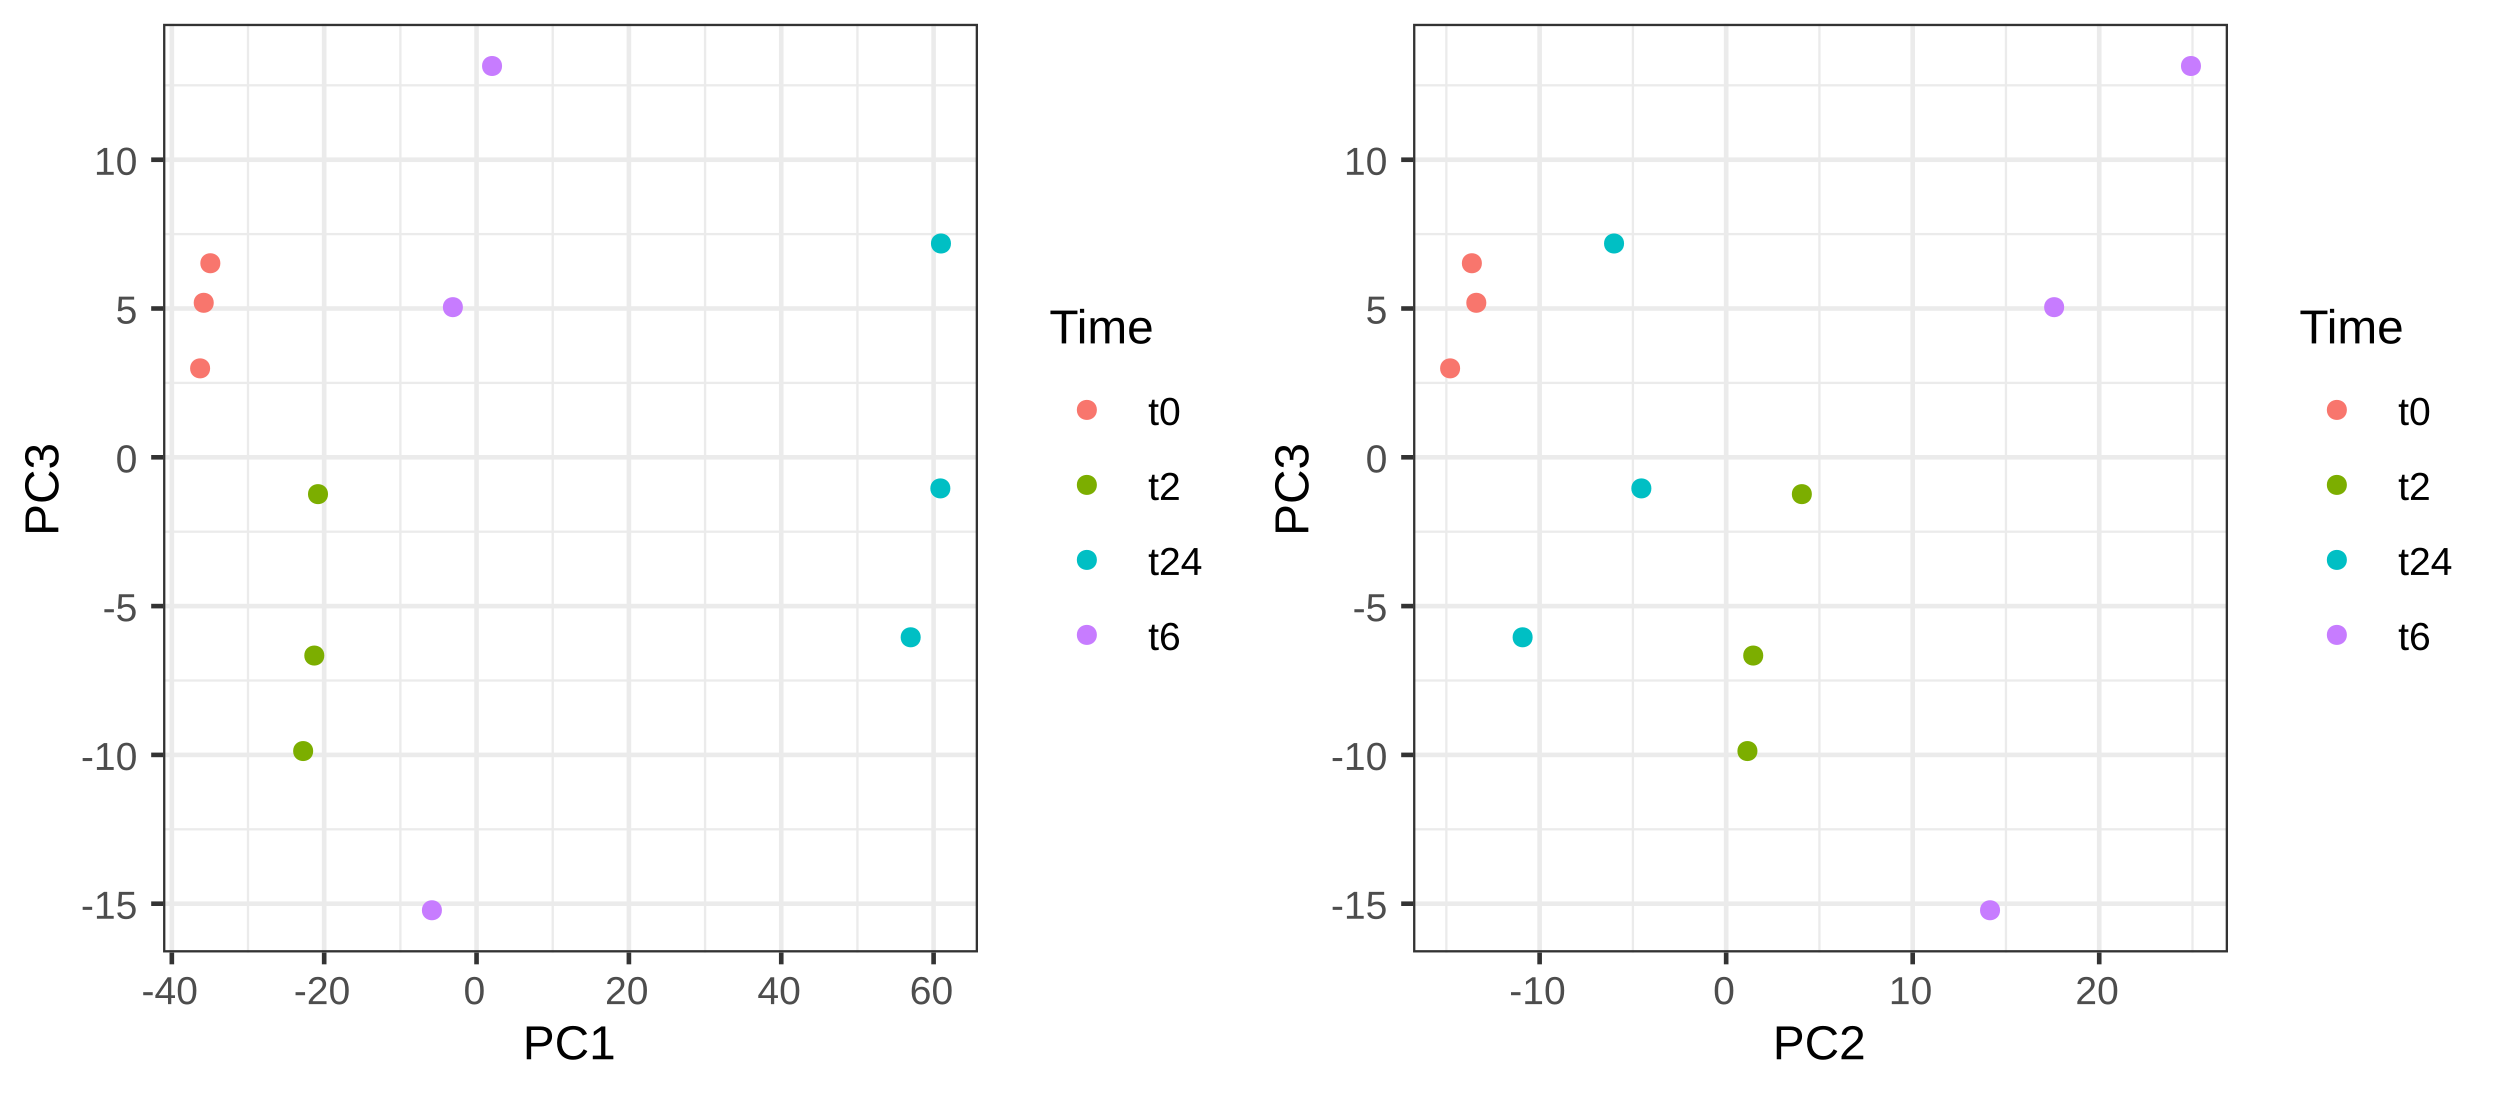 <?xml version="1.0" encoding="UTF-8"?>
<svg xmlns="http://www.w3.org/2000/svg" xmlns:xlink="http://www.w3.org/1999/xlink" width="576pt" height="252pt" viewBox="0 0 576 252" version="1.1">
<defs>
<g>
<symbol overflow="visible" id="glyph0-0">
<path style="stroke:none;" d="M 0.297 0 L 0.297 -6 L 2.688 -6 L 2.688 0 Z M 0.594 -0.297 L 2.391 -0.297 L 2.391 -5.703 L 0.594 -5.703 Z M 0.594 -0.297 "/>
</symbol>
<symbol overflow="visible" id="glyph0-1">
<path style="stroke:none;" d="M 0.406 -2.047 L 0.406 -2.75 L 2.594 -2.75 L 2.594 -2.047 Z M 0.406 -2.047 "/>
</symbol>
<symbol overflow="visible" id="glyph0-2">
<path style="stroke:none;" d="M 0.688 0 L 0.688 -0.672 L 2.266 -0.672 L 2.266 -5.438 L 0.859 -4.438 L 0.859 -5.188 L 2.328 -6.188 L 3.062 -6.188 L 3.062 -0.672 L 4.562 -0.672 L 4.562 0 Z M 0.688 0 "/>
</symbol>
<symbol overflow="visible" id="glyph0-3">
<path style="stroke:none;" d="M 4.625 -2.016 C 4.625 -1.703 4.578 -1.414 4.484 -1.156 C 4.391 -0.906 4.25 -0.688 4.062 -0.5 C 3.883 -0.312 3.656 -0.164 3.375 -0.062 C 3.102 0.039 2.789 0.094 2.438 0.094 C 2.102 0.094 1.816 0.055 1.578 -0.016 C 1.336 -0.098 1.133 -0.207 0.969 -0.344 C 0.801 -0.477 0.664 -0.633 0.562 -0.812 C 0.469 -0.988 0.398 -1.18 0.359 -1.391 L 1.156 -1.484 C 1.188 -1.359 1.234 -1.238 1.297 -1.125 C 1.359 -1.02 1.438 -0.926 1.531 -0.844 C 1.633 -0.758 1.758 -0.691 1.906 -0.641 C 2.051 -0.586 2.234 -0.562 2.453 -0.562 C 2.648 -0.562 2.832 -0.594 3 -0.656 C 3.164 -0.719 3.305 -0.805 3.422 -0.922 C 3.547 -1.047 3.641 -1.195 3.703 -1.375 C 3.773 -1.562 3.812 -1.77 3.812 -2 C 3.812 -2.188 3.781 -2.359 3.719 -2.516 C 3.656 -2.68 3.566 -2.82 3.453 -2.938 C 3.336 -3.051 3.195 -3.141 3.031 -3.203 C 2.863 -3.273 2.676 -3.312 2.469 -3.312 C 2.332 -3.312 2.207 -3.297 2.094 -3.266 C 1.988 -3.242 1.883 -3.211 1.781 -3.172 C 1.688 -3.129 1.602 -3.082 1.531 -3.031 C 1.457 -2.977 1.383 -2.922 1.312 -2.859 L 0.547 -2.859 L 0.75 -6.188 L 4.266 -6.188 L 4.266 -5.516 L 1.469 -5.516 L 1.344 -3.562 C 1.488 -3.664 1.664 -3.754 1.875 -3.828 C 2.082 -3.91 2.332 -3.953 2.625 -3.953 C 2.938 -3.953 3.211 -3.906 3.453 -3.812 C 3.703 -3.719 3.91 -3.582 4.078 -3.406 C 4.254 -3.238 4.391 -3.035 4.484 -2.797 C 4.578 -2.555 4.625 -2.297 4.625 -2.016 Z M 4.625 -2.016 "/>
</symbol>
<symbol overflow="visible" id="glyph0-4">
<path style="stroke:none;" d="M 4.656 -3.094 C 4.656 -2.5 4.598 -2 4.484 -1.594 C 4.367 -1.188 4.211 -0.859 4.016 -0.609 C 3.828 -0.359 3.598 -0.176 3.328 -0.062 C 3.066 0.039 2.785 0.094 2.484 0.094 C 2.191 0.094 1.91 0.039 1.641 -0.062 C 1.379 -0.176 1.156 -0.359 0.969 -0.609 C 0.781 -0.859 0.629 -1.188 0.516 -1.594 C 0.41 -2 0.359 -2.5 0.359 -3.094 C 0.359 -3.719 0.41 -4.234 0.516 -4.641 C 0.629 -5.055 0.781 -5.383 0.969 -5.625 C 1.164 -5.863 1.395 -6.031 1.656 -6.125 C 1.914 -6.227 2.203 -6.281 2.516 -6.281 C 2.816 -6.281 3.094 -6.227 3.344 -6.125 C 3.602 -6.031 3.828 -5.863 4.016 -5.625 C 4.211 -5.383 4.367 -5.055 4.484 -4.641 C 4.598 -4.234 4.656 -3.719 4.656 -3.094 Z M 3.844 -3.094 C 3.844 -3.594 3.812 -4.004 3.75 -4.328 C 3.695 -4.648 3.613 -4.91 3.5 -5.109 C 3.383 -5.305 3.242 -5.441 3.078 -5.516 C 2.91 -5.598 2.723 -5.641 2.516 -5.641 C 2.297 -5.641 2.098 -5.598 1.922 -5.516 C 1.754 -5.43 1.613 -5.289 1.5 -5.094 C 1.383 -4.906 1.297 -4.645 1.234 -4.312 C 1.18 -3.988 1.156 -3.582 1.156 -3.094 C 1.156 -2.625 1.18 -2.223 1.234 -1.891 C 1.297 -1.566 1.383 -1.305 1.5 -1.109 C 1.613 -0.91 1.754 -0.77 1.922 -0.688 C 2.098 -0.602 2.289 -0.562 2.5 -0.562 C 2.707 -0.562 2.895 -0.602 3.062 -0.688 C 3.227 -0.77 3.367 -0.91 3.484 -1.109 C 3.598 -1.305 3.688 -1.566 3.75 -1.891 C 3.812 -2.223 3.844 -2.625 3.844 -3.094 Z M 3.844 -3.094 "/>
</symbol>
<symbol overflow="visible" id="glyph0-5">
<path style="stroke:none;" d="M 3.875 -1.406 L 3.875 0 L 3.125 0 L 3.125 -1.406 L 0.203 -1.406 L 0.203 -2.016 L 3.047 -6.188 L 3.875 -6.188 L 3.875 -2.031 L 4.734 -2.031 L 4.734 -1.406 Z M 3.125 -5.297 C 3.113 -5.285 3.098 -5.258 3.078 -5.219 C 3.055 -5.176 3.031 -5.129 3 -5.078 C 2.969 -5.023 2.938 -4.969 2.906 -4.906 C 2.875 -4.852 2.848 -4.812 2.828 -4.781 L 1.25 -2.438 C 1.227 -2.414 1.203 -2.383 1.172 -2.344 C 1.148 -2.312 1.125 -2.273 1.094 -2.234 C 1.062 -2.191 1.031 -2.148 1 -2.109 C 0.977 -2.078 0.957 -2.051 0.938 -2.031 L 3.125 -2.031 Z M 3.125 -5.297 "/>
</symbol>
<symbol overflow="visible" id="glyph0-6">
<path style="stroke:none;" d="M 0.453 0 L 0.453 -0.562 C 0.598 -0.906 0.781 -1.207 1 -1.469 C 1.219 -1.727 1.441 -1.961 1.672 -2.172 C 1.91 -2.391 2.145 -2.586 2.375 -2.766 C 2.613 -2.953 2.828 -3.133 3.016 -3.312 C 3.203 -3.5 3.352 -3.691 3.469 -3.891 C 3.582 -4.086 3.641 -4.312 3.641 -4.562 C 3.641 -4.738 3.613 -4.891 3.562 -5.016 C 3.508 -5.148 3.43 -5.266 3.328 -5.359 C 3.234 -5.453 3.113 -5.52 2.969 -5.562 C 2.832 -5.613 2.68 -5.641 2.516 -5.641 C 2.359 -5.641 2.207 -5.613 2.062 -5.562 C 1.926 -5.52 1.801 -5.453 1.688 -5.359 C 1.582 -5.273 1.492 -5.164 1.422 -5.031 C 1.359 -4.906 1.316 -4.758 1.297 -4.594 L 0.484 -4.656 C 0.516 -4.883 0.578 -5.094 0.672 -5.281 C 0.766 -5.477 0.895 -5.648 1.062 -5.797 C 1.238 -5.953 1.445 -6.07 1.688 -6.156 C 1.926 -6.238 2.203 -6.281 2.516 -6.281 C 2.816 -6.281 3.086 -6.242 3.328 -6.172 C 3.578 -6.098 3.781 -5.988 3.938 -5.844 C 4.102 -5.707 4.227 -5.531 4.312 -5.312 C 4.406 -5.102 4.453 -4.863 4.453 -4.594 C 4.453 -4.383 4.414 -4.188 4.344 -4 C 4.27 -3.812 4.172 -3.629 4.047 -3.453 C 3.922 -3.285 3.773 -3.125 3.609 -2.969 C 3.441 -2.812 3.27 -2.656 3.094 -2.5 C 2.914 -2.352 2.734 -2.203 2.547 -2.047 C 2.367 -1.898 2.203 -1.754 2.047 -1.609 C 1.891 -1.461 1.742 -1.312 1.609 -1.156 C 1.484 -1 1.391 -0.836 1.328 -0.672 L 4.547 -0.672 L 4.547 0 Z M 0.453 0 "/>
</symbol>
<symbol overflow="visible" id="glyph0-7">
<path style="stroke:none;" d="M 4.609 -2.031 C 4.609 -1.719 4.562 -1.43 4.469 -1.172 C 4.383 -0.91 4.258 -0.688 4.094 -0.5 C 3.926 -0.312 3.719 -0.164 3.469 -0.062 C 3.219 0.039 2.93 0.094 2.609 0.094 C 2.242 0.094 1.926 0.023 1.656 -0.109 C 1.395 -0.254 1.172 -0.457 0.984 -0.719 C 0.805 -0.977 0.672 -1.297 0.578 -1.672 C 0.492 -2.047 0.453 -2.473 0.453 -2.953 C 0.453 -3.504 0.504 -3.988 0.609 -4.406 C 0.711 -4.82 0.859 -5.164 1.047 -5.438 C 1.234 -5.719 1.461 -5.926 1.734 -6.062 C 2.016 -6.207 2.328 -6.281 2.672 -6.281 C 2.879 -6.281 3.078 -6.258 3.266 -6.219 C 3.453 -6.176 3.617 -6.102 3.766 -6 C 3.922 -5.906 4.055 -5.773 4.172 -5.609 C 4.285 -5.453 4.375 -5.254 4.438 -5.016 L 3.688 -4.891 C 3.602 -5.148 3.469 -5.336 3.281 -5.453 C 3.102 -5.578 2.895 -5.641 2.656 -5.641 C 2.445 -5.641 2.254 -5.586 2.078 -5.484 C 1.898 -5.379 1.75 -5.223 1.625 -5.016 C 1.5 -4.816 1.406 -4.562 1.344 -4.25 C 1.281 -3.945 1.25 -3.594 1.25 -3.188 C 1.383 -3.457 1.582 -3.66 1.844 -3.797 C 2.102 -3.93 2.406 -4 2.75 -4 C 3.031 -4 3.285 -3.953 3.516 -3.859 C 3.742 -3.773 3.938 -3.645 4.094 -3.469 C 4.258 -3.301 4.383 -3.094 4.469 -2.844 C 4.562 -2.602 4.609 -2.332 4.609 -2.031 Z M 3.812 -1.984 C 3.812 -2.203 3.781 -2.395 3.719 -2.562 C 3.664 -2.738 3.586 -2.883 3.484 -3 C 3.379 -3.125 3.25 -3.219 3.094 -3.281 C 2.938 -3.352 2.758 -3.391 2.562 -3.391 C 2.414 -3.391 2.27 -3.367 2.125 -3.328 C 1.977 -3.285 1.844 -3.219 1.719 -3.125 C 1.602 -3.031 1.508 -2.906 1.438 -2.75 C 1.363 -2.594 1.328 -2.406 1.328 -2.188 C 1.328 -1.957 1.352 -1.742 1.406 -1.547 C 1.469 -1.348 1.551 -1.172 1.656 -1.016 C 1.77 -0.867 1.906 -0.754 2.062 -0.672 C 2.219 -0.586 2.391 -0.547 2.578 -0.547 C 2.773 -0.547 2.945 -0.578 3.094 -0.641 C 3.25 -0.711 3.379 -0.812 3.484 -0.938 C 3.586 -1.062 3.664 -1.211 3.719 -1.391 C 3.781 -1.566 3.812 -1.766 3.812 -1.984 Z M 3.812 -1.984 "/>
</symbol>
<symbol overflow="visible" id="glyph0-8">
<path style="stroke:none;" d="M 2.438 -0.031 C 2.312 0 2.188 0.023 2.062 0.047 C 1.938 0.066 1.797 0.078 1.641 0.078 C 1.004 0.078 0.688 -0.281 0.688 -1 L 0.688 -4.172 L 0.141 -4.172 L 0.141 -4.75 L 0.719 -4.75 L 0.953 -5.812 L 1.484 -5.812 L 1.484 -4.75 L 2.359 -4.75 L 2.359 -4.172 L 1.484 -4.172 L 1.484 -1.172 C 1.484 -0.941 1.52 -0.781 1.594 -0.688 C 1.664 -0.602 1.797 -0.562 1.984 -0.562 C 2.055 -0.562 2.129 -0.566 2.203 -0.578 C 2.273 -0.586 2.352 -0.602 2.438 -0.625 Z M 2.438 -0.031 "/>
</symbol>
<symbol overflow="visible" id="glyph1-0">
<path style="stroke:none;" d="M 0.359 0 L 0.359 -7.328 L 3.281 -7.328 L 3.281 0 Z M 0.734 -0.359 L 2.922 -0.359 L 2.922 -6.969 L 0.734 -6.969 Z M 0.734 -0.359 "/>
</symbol>
<symbol overflow="visible" id="glyph1-1">
<path style="stroke:none;" d="M 6.75 -5.297 C 6.75 -4.961 6.691 -4.648 6.578 -4.359 C 6.473 -4.078 6.312 -3.832 6.094 -3.625 C 5.883 -3.414 5.613 -3.25 5.281 -3.125 C 4.957 -3.008 4.582 -2.953 4.156 -2.953 L 1.922 -2.953 L 1.922 0 L 0.906 0 L 0.906 -7.562 L 4.094 -7.562 C 4.539 -7.562 4.93 -7.504 5.266 -7.391 C 5.598 -7.285 5.875 -7.133 6.094 -6.938 C 6.312 -6.738 6.473 -6.5 6.578 -6.219 C 6.691 -5.938 6.75 -5.629 6.75 -5.297 Z M 5.719 -5.281 C 5.719 -5.758 5.57 -6.125 5.281 -6.375 C 4.988 -6.625 4.551 -6.75 3.969 -6.75 L 1.922 -6.75 L 1.922 -3.766 L 4 -3.766 C 4.594 -3.766 5.023 -3.895 5.297 -4.156 C 5.578 -4.414 5.719 -4.789 5.719 -5.281 Z M 5.719 -5.281 "/>
</symbol>
<symbol overflow="visible" id="glyph1-2">
<path style="stroke:none;" d="M 4.25 -6.844 C 3.82 -6.844 3.441 -6.77 3.109 -6.625 C 2.773 -6.477 2.492 -6.273 2.266 -6.016 C 2.047 -5.754 1.879 -5.438 1.766 -5.062 C 1.648 -4.688 1.594 -4.27 1.594 -3.812 C 1.594 -3.363 1.656 -2.945 1.781 -2.562 C 1.906 -2.188 2.082 -1.863 2.312 -1.594 C 2.551 -1.32 2.836 -1.109 3.172 -0.953 C 3.504 -0.805 3.879 -0.734 4.297 -0.734 C 4.586 -0.734 4.852 -0.77 5.094 -0.844 C 5.344 -0.926 5.562 -1.035 5.75 -1.172 C 5.945 -1.316 6.125 -1.484 6.281 -1.672 C 6.438 -1.859 6.57 -2.07 6.688 -2.312 L 7.531 -1.891 C 7.395 -1.609 7.223 -1.344 7.016 -1.094 C 6.816 -0.852 6.582 -0.645 6.312 -0.469 C 6.039 -0.289 5.734 -0.148 5.391 -0.047 C 5.047 0.055 4.664 0.109 4.25 0.109 C 3.633 0.109 3.098 0.008 2.641 -0.188 C 2.18 -0.383 1.797 -0.656 1.484 -1 C 1.172 -1.352 0.938 -1.77 0.781 -2.25 C 0.633 -2.727 0.562 -3.25 0.562 -3.812 C 0.562 -4.406 0.641 -4.941 0.797 -5.422 C 0.961 -5.898 1.203 -6.305 1.516 -6.641 C 1.828 -6.973 2.211 -7.227 2.672 -7.406 C 3.129 -7.594 3.656 -7.688 4.25 -7.688 C 5.051 -7.688 5.723 -7.523 6.266 -7.203 C 6.805 -6.891 7.203 -6.426 7.453 -5.812 L 6.484 -5.484 C 6.41 -5.66 6.312 -5.828 6.188 -5.984 C 6.07 -6.148 5.922 -6.297 5.734 -6.422 C 5.555 -6.555 5.344 -6.66 5.094 -6.734 C 4.852 -6.805 4.57 -6.844 4.25 -6.844 Z M 4.25 -6.844 "/>
</symbol>
<symbol overflow="visible" id="glyph1-3">
<path style="stroke:none;" d="M 0.844 0 L 0.844 -0.828 L 2.766 -0.828 L 2.766 -6.641 L 1.062 -5.422 L 1.062 -6.344 L 2.844 -7.562 L 3.734 -7.562 L 3.734 -0.828 L 5.578 -0.828 L 5.578 0 Z M 0.844 0 "/>
</symbol>
<symbol overflow="visible" id="glyph1-4">
<path style="stroke:none;" d="M 3.875 -6.734 L 3.875 0 L 2.844 0 L 2.844 -6.734 L 0.25 -6.734 L 0.25 -7.562 L 6.469 -7.562 L 6.469 -6.734 Z M 3.875 -6.734 "/>
</symbol>
<symbol overflow="visible" id="glyph1-5">
<path style="stroke:none;" d="M 0.734 -7.047 L 0.734 -7.969 L 1.703 -7.969 L 1.703 -7.047 Z M 0.734 0 L 0.734 -5.812 L 1.703 -5.812 L 1.703 0 Z M 0.734 0 "/>
</symbol>
<symbol overflow="visible" id="glyph1-6">
<path style="stroke:none;" d="M 4.125 0 L 4.125 -3.688 C 4.125 -3.969 4.102 -4.203 4.062 -4.391 C 4.031 -4.578 3.973 -4.727 3.891 -4.844 C 3.805 -4.969 3.695 -5.051 3.562 -5.094 C 3.426 -5.145 3.258 -5.172 3.062 -5.172 C 2.852 -5.172 2.664 -5.129 2.5 -5.047 C 2.344 -4.973 2.203 -4.859 2.078 -4.703 C 1.961 -4.547 1.875 -4.352 1.812 -4.125 C 1.75 -3.906 1.719 -3.656 1.719 -3.375 L 1.719 0 L 0.766 0 L 0.766 -4.578 C 0.766 -4.691 0.758 -4.816 0.75 -4.953 C 0.75 -5.086 0.75 -5.211 0.75 -5.328 C 0.75 -5.453 0.742 -5.555 0.734 -5.641 C 0.734 -5.734 0.734 -5.789 0.734 -5.812 L 1.641 -5.812 C 1.648 -5.789 1.656 -5.738 1.656 -5.656 C 1.656 -5.582 1.656 -5.492 1.656 -5.391 C 1.664 -5.297 1.672 -5.191 1.672 -5.078 C 1.68 -4.973 1.688 -4.883 1.688 -4.812 L 1.703 -4.812 C 1.785 -4.988 1.875 -5.145 1.969 -5.281 C 2.07 -5.414 2.191 -5.531 2.328 -5.625 C 2.461 -5.719 2.617 -5.789 2.797 -5.844 C 2.973 -5.895 3.176 -5.922 3.406 -5.922 C 3.844 -5.922 4.188 -5.832 4.438 -5.656 C 4.695 -5.477 4.879 -5.195 4.984 -4.812 L 5 -4.812 C 5.082 -4.988 5.176 -5.145 5.281 -5.281 C 5.395 -5.414 5.52 -5.531 5.656 -5.625 C 5.801 -5.719 5.961 -5.789 6.141 -5.844 C 6.316 -5.895 6.52 -5.922 6.75 -5.922 C 7.051 -5.922 7.305 -5.879 7.516 -5.797 C 7.734 -5.723 7.91 -5.602 8.047 -5.438 C 8.18 -5.27 8.281 -5.055 8.344 -4.797 C 8.406 -4.535 8.438 -4.227 8.438 -3.875 L 8.438 0 L 7.484 0 L 7.484 -3.688 C 7.484 -3.969 7.461 -4.203 7.422 -4.391 C 7.391 -4.578 7.332 -4.727 7.25 -4.844 C 7.164 -4.969 7.055 -5.051 6.922 -5.094 C 6.785 -5.145 6.617 -5.172 6.422 -5.172 C 6.211 -5.172 6.023 -5.129 5.859 -5.047 C 5.703 -4.973 5.562 -4.859 5.438 -4.703 C 5.32 -4.555 5.234 -4.367 5.172 -4.141 C 5.109 -3.922 5.078 -3.664 5.078 -3.375 L 5.078 0 Z M 4.125 0 "/>
</symbol>
<symbol overflow="visible" id="glyph1-7">
<path style="stroke:none;" d="M 1.484 -2.703 C 1.484 -2.398 1.516 -2.117 1.578 -1.859 C 1.641 -1.609 1.734 -1.391 1.859 -1.203 C 1.992 -1.016 2.16 -0.867 2.359 -0.766 C 2.566 -0.672 2.816 -0.625 3.109 -0.625 C 3.523 -0.625 3.859 -0.707 4.109 -0.875 C 4.359 -1.039 4.531 -1.254 4.625 -1.516 L 5.469 -1.266 C 5.406 -1.109 5.316 -0.945 5.203 -0.781 C 5.098 -0.613 4.953 -0.461 4.766 -0.328 C 4.586 -0.203 4.363 -0.098 4.094 -0.016 C 3.82 0.066 3.492 0.109 3.109 0.109 C 2.242 0.109 1.586 -0.145 1.141 -0.656 C 0.691 -1.164 0.469 -1.926 0.469 -2.938 C 0.469 -3.488 0.535 -3.953 0.672 -4.328 C 0.805 -4.703 0.988 -5.008 1.219 -5.25 C 1.457 -5.488 1.734 -5.66 2.047 -5.766 C 2.367 -5.867 2.707 -5.922 3.062 -5.922 C 3.551 -5.922 3.957 -5.844 4.281 -5.688 C 4.613 -5.531 4.879 -5.312 5.078 -5.031 C 5.273 -4.75 5.414 -4.422 5.5 -4.047 C 5.582 -3.672 5.625 -3.266 5.625 -2.828 L 5.625 -2.703 Z M 4.625 -3.438 C 4.57 -4.051 4.414 -4.5 4.156 -4.781 C 3.906 -5.062 3.535 -5.203 3.047 -5.203 C 2.891 -5.203 2.723 -5.176 2.547 -5.125 C 2.367 -5.07 2.203 -4.977 2.047 -4.844 C 1.898 -4.719 1.773 -4.539 1.672 -4.312 C 1.566 -4.082 1.508 -3.789 1.5 -3.438 Z M 4.625 -3.438 "/>
</symbol>
<symbol overflow="visible" id="glyph1-8">
<path style="stroke:none;" d="M 0.547 0 L 0.547 -0.688 C 0.734 -1.102 0.957 -1.469 1.219 -1.781 C 1.477 -2.102 1.754 -2.395 2.047 -2.656 C 2.336 -2.914 2.625 -3.156 2.906 -3.375 C 3.195 -3.602 3.457 -3.828 3.688 -4.047 C 3.914 -4.273 4.098 -4.508 4.234 -4.75 C 4.379 -4.988 4.453 -5.266 4.453 -5.578 C 4.453 -5.785 4.422 -5.973 4.359 -6.141 C 4.297 -6.305 4.203 -6.441 4.078 -6.547 C 3.953 -6.66 3.805 -6.742 3.641 -6.797 C 3.473 -6.859 3.285 -6.891 3.078 -6.891 C 2.879 -6.891 2.691 -6.859 2.516 -6.797 C 2.348 -6.742 2.195 -6.664 2.062 -6.562 C 1.938 -6.457 1.832 -6.32 1.75 -6.156 C 1.664 -6 1.609 -5.816 1.578 -5.609 L 0.594 -5.703 C 0.625 -5.973 0.695 -6.227 0.812 -6.469 C 0.938 -6.707 1.102 -6.914 1.312 -7.094 C 1.52 -7.281 1.77 -7.426 2.062 -7.531 C 2.352 -7.633 2.691 -7.688 3.078 -7.688 C 3.453 -7.688 3.785 -7.641 4.078 -7.547 C 4.367 -7.453 4.613 -7.316 4.812 -7.141 C 5.02 -6.973 5.176 -6.758 5.281 -6.5 C 5.395 -6.238 5.453 -5.941 5.453 -5.609 C 5.453 -5.348 5.406 -5.102 5.312 -4.875 C 5.219 -4.645 5.094 -4.426 4.938 -4.219 C 4.789 -4.02 4.613 -3.82 4.406 -3.625 C 4.207 -3.426 4 -3.234 3.781 -3.047 C 3.562 -2.867 3.344 -2.688 3.125 -2.5 C 2.906 -2.32 2.695 -2.141 2.5 -1.953 C 2.301 -1.773 2.125 -1.594 1.969 -1.406 C 1.82 -1.219 1.703 -1.023 1.609 -0.828 L 5.562 -0.828 L 5.562 0 Z M 0.547 0 "/>
</symbol>
<symbol overflow="visible" id="glyph2-0">
<path style="stroke:none;" d="M 0 -0.359 L -7.328 -0.359 L -7.328 -3.281 L 0 -3.281 Z M -0.359 -0.734 L -0.359 -2.922 L -6.969 -2.922 L -6.969 -0.734 Z M -0.359 -0.734 "/>
</symbol>
<symbol overflow="visible" id="glyph2-1">
<path style="stroke:none;" d="M -5.297 -6.75 C -4.961 -6.75 -4.648 -6.691 -4.359 -6.578 C -4.078 -6.473 -3.832 -6.312 -3.625 -6.094 C -3.414 -5.883 -3.25 -5.613 -3.125 -5.281 C -3.008 -4.957 -2.953 -4.582 -2.953 -4.156 L -2.953 -1.922 L 0 -1.922 L 0 -0.906 L -7.562 -0.906 L -7.562 -4.094 C -7.562 -4.539 -7.504 -4.93 -7.391 -5.266 C -7.285 -5.598 -7.133 -5.875 -6.938 -6.094 C -6.738 -6.312 -6.5 -6.473 -6.219 -6.578 C -5.938 -6.691 -5.629 -6.75 -5.297 -6.75 Z M -5.281 -5.719 C -5.758 -5.719 -6.125 -5.57 -6.375 -5.281 C -6.625 -4.988 -6.75 -4.551 -6.75 -3.969 L -6.75 -1.922 L -3.766 -1.922 L -3.766 -4 C -3.766 -4.594 -3.895 -5.023 -4.156 -5.297 C -4.414 -5.578 -4.789 -5.719 -5.281 -5.719 Z M -5.281 -5.719 "/>
</symbol>
<symbol overflow="visible" id="glyph2-2">
<path style="stroke:none;" d="M -6.844 -4.25 C -6.844 -3.82 -6.77 -3.441 -6.625 -3.109 C -6.477 -2.773 -6.273 -2.492 -6.016 -2.266 C -5.754 -2.047 -5.438 -1.879 -5.062 -1.766 C -4.688 -1.648 -4.27 -1.594 -3.812 -1.594 C -3.363 -1.594 -2.945 -1.656 -2.562 -1.781 C -2.188 -1.906 -1.863 -2.082 -1.594 -2.312 C -1.32 -2.551 -1.109 -2.836 -0.953 -3.172 C -0.805 -3.504 -0.734 -3.879 -0.734 -4.297 C -0.734 -4.586 -0.77 -4.852 -0.844 -5.094 C -0.926 -5.344 -1.035 -5.562 -1.172 -5.75 C -1.316 -5.945 -1.484 -6.125 -1.672 -6.281 C -1.859 -6.438 -2.07 -6.57 -2.312 -6.688 L -1.891 -7.531 C -1.609 -7.395 -1.344 -7.223 -1.094 -7.016 C -0.852 -6.816 -0.645 -6.582 -0.469 -6.312 C -0.289 -6.039 -0.148 -5.734 -0.047 -5.391 C 0.055 -5.047 0.109 -4.664 0.109 -4.25 C 0.109 -3.633 0.008 -3.098 -0.188 -2.641 C -0.383 -2.18 -0.656 -1.797 -1 -1.484 C -1.352 -1.172 -1.77 -0.938 -2.25 -0.781 C -2.727 -0.633 -3.25 -0.562 -3.812 -0.562 C -4.406 -0.562 -4.941 -0.641 -5.422 -0.797 C -5.898 -0.961 -6.305 -1.203 -6.641 -1.516 C -6.973 -1.828 -7.227 -2.211 -7.406 -2.672 C -7.594 -3.129 -7.688 -3.656 -7.688 -4.25 C -7.688 -5.051 -7.523 -5.723 -7.203 -6.266 C -6.891 -6.805 -6.426 -7.203 -5.812 -7.453 L -5.484 -6.484 C -5.66 -6.41 -5.828 -6.312 -5.984 -6.188 C -6.148 -6.07 -6.297 -5.922 -6.422 -5.734 C -6.555 -5.555 -6.66 -5.344 -6.734 -5.094 C -6.805 -4.852 -6.844 -4.57 -6.844 -4.25 Z M -6.844 -4.25 "/>
</symbol>
<symbol overflow="visible" id="glyph2-3">
<path style="stroke:none;" d="M -2.094 -5.641 C -1.738 -5.641 -1.426 -5.582 -1.156 -5.469 C -0.883 -5.352 -0.656 -5.188 -0.469 -4.969 C -0.281 -4.75 -0.133 -4.477 -0.031 -4.156 C 0.062 -3.844 0.109 -3.477 0.109 -3.062 C 0.109 -2.594 0.051 -2.195 -0.062 -1.875 C -0.176 -1.562 -0.328 -1.301 -0.516 -1.094 C -0.711 -0.883 -0.93 -0.727 -1.172 -0.625 C -1.422 -0.52 -1.676 -0.453 -1.938 -0.422 L -2.031 -1.422 C -1.832 -1.453 -1.648 -1.504 -1.484 -1.578 C -1.316 -1.648 -1.176 -1.754 -1.062 -1.891 C -0.945 -2.023 -0.852 -2.188 -0.781 -2.375 C -0.719 -2.57 -0.688 -2.801 -0.688 -3.062 C -0.688 -3.551 -0.805 -3.93 -1.047 -4.203 C -1.285 -4.484 -1.645 -4.625 -2.125 -4.625 C -2.406 -4.625 -2.629 -4.562 -2.797 -4.438 C -2.961 -4.32 -3.094 -4.172 -3.188 -3.984 C -3.281 -3.797 -3.344 -3.594 -3.375 -3.375 C -3.414 -3.164 -3.438 -2.969 -3.438 -2.781 L -3.438 -2.234 L -4.266 -2.234 L -4.266 -2.766 C -4.266 -2.941 -4.285 -3.129 -4.328 -3.328 C -4.367 -3.523 -4.438 -3.703 -4.531 -3.859 C -4.625 -4.023 -4.754 -4.16 -4.922 -4.266 C -5.098 -4.379 -5.316 -4.438 -5.578 -4.438 C -5.984 -4.438 -6.301 -4.316 -6.531 -4.078 C -6.77 -3.836 -6.891 -3.484 -6.891 -3.016 C -6.891 -2.586 -6.781 -2.238 -6.562 -1.969 C -6.344 -1.707 -6.035 -1.555 -5.641 -1.516 L -5.703 -0.547 C -6.035 -0.586 -6.328 -0.676 -6.578 -0.812 C -6.828 -0.957 -7.031 -1.141 -7.188 -1.359 C -7.352 -1.586 -7.477 -1.844 -7.562 -2.125 C -7.645 -2.406 -7.688 -2.707 -7.688 -3.031 C -7.688 -3.445 -7.629 -3.805 -7.516 -4.109 C -7.41 -4.422 -7.27 -4.672 -7.094 -4.859 C -6.914 -5.055 -6.703 -5.195 -6.453 -5.281 C -6.211 -5.375 -5.953 -5.422 -5.672 -5.422 C -5.453 -5.422 -5.242 -5.391 -5.047 -5.328 C -4.859 -5.273 -4.688 -5.18 -4.531 -5.047 C -4.375 -4.922 -4.238 -4.758 -4.125 -4.562 C -4.02 -4.363 -3.941 -4.125 -3.891 -3.844 L -3.859 -3.844 C -3.828 -4.145 -3.758 -4.406 -3.656 -4.625 C -3.551 -4.852 -3.422 -5.039 -3.266 -5.188 C -3.109 -5.344 -2.926 -5.457 -2.719 -5.531 C -2.52 -5.602 -2.312 -5.641 -2.094 -5.641 Z M -2.094 -5.641 "/>
</symbol>
</g>
<clipPath id="clip1">
  <path d="M 0 0 L 288 0 L 288 252 L 0 252 Z M 0 0 "/>
</clipPath>
<clipPath id="clip2">
  <path d="M 37.57 5.48 L 225.332 5.48 L 225.332 219.449 L 37.57 219.449 Z M 37.57 5.48 "/>
</clipPath>
<clipPath id="clip3">
  <path d="M 37.57 190 L 225.332 190 L 225.332 192 L 37.57 192 Z M 37.57 190 "/>
</clipPath>
<clipPath id="clip4">
  <path d="M 37.57 156 L 225.332 156 L 225.332 158 L 37.57 158 Z M 37.57 156 "/>
</clipPath>
<clipPath id="clip5">
  <path d="M 37.57 122 L 225.332 122 L 225.332 123 L 37.57 123 Z M 37.57 122 "/>
</clipPath>
<clipPath id="clip6">
  <path d="M 37.57 87 L 225.332 87 L 225.332 89 L 37.57 89 Z M 37.57 87 "/>
</clipPath>
<clipPath id="clip7">
  <path d="M 37.57 53 L 225.332 53 L 225.332 55 L 37.57 55 Z M 37.57 53 "/>
</clipPath>
<clipPath id="clip8">
  <path d="M 37.57 19 L 225.332 19 L 225.332 20 L 37.57 20 Z M 37.57 19 "/>
</clipPath>
<clipPath id="clip9">
  <path d="M 56 5.48 L 58 5.48 L 58 219.449 L 56 219.449 Z M 56 5.48 "/>
</clipPath>
<clipPath id="clip10">
  <path d="M 91 5.48 L 93 5.48 L 93 219.449 L 91 219.449 Z M 91 5.48 "/>
</clipPath>
<clipPath id="clip11">
  <path d="M 127 5.48 L 128 5.48 L 128 219.449 L 127 219.449 Z M 127 5.48 "/>
</clipPath>
<clipPath id="clip12">
  <path d="M 162 5.48 L 163 5.48 L 163 219.449 L 162 219.449 Z M 162 5.48 "/>
</clipPath>
<clipPath id="clip13">
  <path d="M 197 5.48 L 198 5.48 L 198 219.449 L 197 219.449 Z M 197 5.48 "/>
</clipPath>
<clipPath id="clip14">
  <path d="M 37.57 207 L 225.332 207 L 225.332 209 L 37.57 209 Z M 37.57 207 "/>
</clipPath>
<clipPath id="clip15">
  <path d="M 37.57 173 L 225.332 173 L 225.332 175 L 37.57 175 Z M 37.57 173 "/>
</clipPath>
<clipPath id="clip16">
  <path d="M 37.57 139 L 225.332 139 L 225.332 141 L 37.57 141 Z M 37.57 139 "/>
</clipPath>
<clipPath id="clip17">
  <path d="M 37.57 104 L 225.332 104 L 225.332 106 L 37.57 106 Z M 37.57 104 "/>
</clipPath>
<clipPath id="clip18">
  <path d="M 37.57 70 L 225.332 70 L 225.332 72 L 37.57 72 Z M 37.57 70 "/>
</clipPath>
<clipPath id="clip19">
  <path d="M 37.57 36 L 225.332 36 L 225.332 38 L 37.57 38 Z M 37.57 36 "/>
</clipPath>
<clipPath id="clip20">
  <path d="M 39 5.48 L 41 5.48 L 41 219.449 L 39 219.449 Z M 39 5.48 "/>
</clipPath>
<clipPath id="clip21">
  <path d="M 74 5.48 L 76 5.48 L 76 219.449 L 74 219.449 Z M 74 5.48 "/>
</clipPath>
<clipPath id="clip22">
  <path d="M 109 5.48 L 111 5.48 L 111 219.449 L 109 219.449 Z M 109 5.48 "/>
</clipPath>
<clipPath id="clip23">
  <path d="M 144 5.48 L 146 5.48 L 146 219.449 L 144 219.449 Z M 144 5.48 "/>
</clipPath>
<clipPath id="clip24">
  <path d="M 179 5.48 L 181 5.48 L 181 219.449 L 179 219.449 Z M 179 5.48 "/>
</clipPath>
<clipPath id="clip25">
  <path d="M 214 5.48 L 216 5.48 L 216 219.449 L 214 219.449 Z M 214 5.48 "/>
</clipPath>
<clipPath id="clip26">
  <path d="M 37.57 5.48 L 225.332 5.48 L 225.332 219.449 L 37.57 219.449 Z M 37.57 5.48 "/>
</clipPath>
<clipPath id="clip27">
  <path d="M 288 0 L 576 0 L 576 252 L 288 252 Z M 288 0 "/>
</clipPath>
<clipPath id="clip28">
  <path d="M 325.57 5.48 L 513.332 5.48 L 513.332 219.449 L 325.57 219.449 Z M 325.57 5.48 "/>
</clipPath>
<clipPath id="clip29">
  <path d="M 325.57 190 L 513.332 190 L 513.332 192 L 325.57 192 Z M 325.57 190 "/>
</clipPath>
<clipPath id="clip30">
  <path d="M 325.57 156 L 513.332 156 L 513.332 158 L 325.57 158 Z M 325.57 156 "/>
</clipPath>
<clipPath id="clip31">
  <path d="M 325.57 122 L 513.332 122 L 513.332 123 L 325.57 123 Z M 325.57 122 "/>
</clipPath>
<clipPath id="clip32">
  <path d="M 325.57 87 L 513.332 87 L 513.332 89 L 325.57 89 Z M 325.57 87 "/>
</clipPath>
<clipPath id="clip33">
  <path d="M 325.57 53 L 513.332 53 L 513.332 55 L 325.57 55 Z M 325.57 53 "/>
</clipPath>
<clipPath id="clip34">
  <path d="M 325.57 19 L 513.332 19 L 513.332 20 L 325.57 20 Z M 325.57 19 "/>
</clipPath>
<clipPath id="clip35">
  <path d="M 332 5.48 L 334 5.48 L 334 219.449 L 332 219.449 Z M 332 5.48 "/>
</clipPath>
<clipPath id="clip36">
  <path d="M 375 5.48 L 377 5.48 L 377 219.449 L 375 219.449 Z M 375 5.48 "/>
</clipPath>
<clipPath id="clip37">
  <path d="M 418 5.48 L 420 5.48 L 420 219.449 L 418 219.449 Z M 418 5.48 "/>
</clipPath>
<clipPath id="clip38">
  <path d="M 461 5.48 L 463 5.48 L 463 219.449 L 461 219.449 Z M 461 5.48 "/>
</clipPath>
<clipPath id="clip39">
  <path d="M 504 5.48 L 506 5.48 L 506 219.449 L 504 219.449 Z M 504 5.48 "/>
</clipPath>
<clipPath id="clip40">
  <path d="M 325.57 207 L 513.332 207 L 513.332 209 L 325.57 209 Z M 325.57 207 "/>
</clipPath>
<clipPath id="clip41">
  <path d="M 325.57 173 L 513.332 173 L 513.332 175 L 325.57 175 Z M 325.57 173 "/>
</clipPath>
<clipPath id="clip42">
  <path d="M 325.57 139 L 513.332 139 L 513.332 141 L 325.57 141 Z M 325.57 139 "/>
</clipPath>
<clipPath id="clip43">
  <path d="M 325.57 104 L 513.332 104 L 513.332 106 L 325.57 106 Z M 325.57 104 "/>
</clipPath>
<clipPath id="clip44">
  <path d="M 325.57 70 L 513.332 70 L 513.332 72 L 325.57 72 Z M 325.57 70 "/>
</clipPath>
<clipPath id="clip45">
  <path d="M 325.57 36 L 513.332 36 L 513.332 38 L 325.57 38 Z M 325.57 36 "/>
</clipPath>
<clipPath id="clip46">
  <path d="M 354 5.48 L 356 5.48 L 356 219.449 L 354 219.449 Z M 354 5.48 "/>
</clipPath>
<clipPath id="clip47">
  <path d="M 397 5.48 L 399 5.48 L 399 219.449 L 397 219.449 Z M 397 5.48 "/>
</clipPath>
<clipPath id="clip48">
  <path d="M 440 5.48 L 442 5.48 L 442 219.449 L 440 219.449 Z M 440 5.48 "/>
</clipPath>
<clipPath id="clip49">
  <path d="M 483 5.48 L 485 5.48 L 485 219.449 L 483 219.449 Z M 483 5.48 "/>
</clipPath>
<clipPath id="clip50">
  <path d="M 325.57 5.48 L 513.332 5.48 L 513.332 219.449 L 325.57 219.449 Z M 325.57 5.48 "/>
</clipPath>
</defs>
<g id="surface298">
<rect x="0" y="0" width="576" height="252" style="fill:rgb(100%,100%,100%);fill-opacity:1;stroke:none;"/>
<path style=" stroke:none;fill-rule:nonzero;fill:rgb(100%,100%,100%);fill-opacity:1;" d="M 0 252 L 288 252 L 288 0 L 0 0 Z M 0 252 "/>
<g clip-path="url(#clip1)" clip-rule="nonzero">
<path style="fill:none;stroke-width:1.067;stroke-linecap:round;stroke-linejoin:round;stroke:rgb(100%,100%,100%);stroke-opacity:1;stroke-miterlimit:10;" d="M 0 252 L 288 252 L 288 0 L 0 0 Z M 0 252 "/>
</g>
<g clip-path="url(#clip2)" clip-rule="nonzero">
<path style=" stroke:none;fill-rule:nonzero;fill:rgb(100%,100%,100%);fill-opacity:1;" d="M 37.57 219.449 L 225.332 219.449 L 225.332 5.48 L 37.57 5.48 Z M 37.57 219.449 "/>
</g>
<g clip-path="url(#clip3)" clip-rule="nonzero">
<path style="fill:none;stroke-width:0.533;stroke-linecap:butt;stroke-linejoin:round;stroke:rgb(92.157%,92.157%,92.157%);stroke-opacity:1;stroke-miterlimit:10;" d="M 37.57 191.07 L 225.332 191.07 "/>
</g>
<g clip-path="url(#clip4)" clip-rule="nonzero">
<path style="fill:none;stroke-width:0.533;stroke-linecap:butt;stroke-linejoin:round;stroke:rgb(92.157%,92.157%,92.157%);stroke-opacity:1;stroke-miterlimit:10;" d="M 37.57 156.789 L 225.332 156.789 "/>
</g>
<g clip-path="url(#clip5)" clip-rule="nonzero">
<path style="fill:none;stroke-width:0.533;stroke-linecap:butt;stroke-linejoin:round;stroke:rgb(92.157%,92.157%,92.157%);stroke-opacity:1;stroke-miterlimit:10;" d="M 37.57 122.508 L 225.332 122.508 "/>
</g>
<g clip-path="url(#clip6)" clip-rule="nonzero">
<path style="fill:none;stroke-width:0.533;stroke-linecap:butt;stroke-linejoin:round;stroke:rgb(92.157%,92.157%,92.157%);stroke-opacity:1;stroke-miterlimit:10;" d="M 37.57 88.223 L 225.332 88.223 "/>
</g>
<g clip-path="url(#clip7)" clip-rule="nonzero">
<path style="fill:none;stroke-width:0.533;stroke-linecap:butt;stroke-linejoin:round;stroke:rgb(92.157%,92.157%,92.157%);stroke-opacity:1;stroke-miterlimit:10;" d="M 37.57 53.941 L 225.332 53.941 "/>
</g>
<g clip-path="url(#clip8)" clip-rule="nonzero">
<path style="fill:none;stroke-width:0.533;stroke-linecap:butt;stroke-linejoin:round;stroke:rgb(92.157%,92.157%,92.157%);stroke-opacity:1;stroke-miterlimit:10;" d="M 37.57 19.656 L 225.332 19.656 "/>
</g>
<g clip-path="url(#clip9)" clip-rule="nonzero">
<path style="fill:none;stroke-width:0.533;stroke-linecap:butt;stroke-linejoin:round;stroke:rgb(92.157%,92.157%,92.157%);stroke-opacity:1;stroke-miterlimit:10;" d="M 57.141 219.449 L 57.141 5.48 "/>
</g>
<g clip-path="url(#clip10)" clip-rule="nonzero">
<path style="fill:none;stroke-width:0.533;stroke-linecap:butt;stroke-linejoin:round;stroke:rgb(92.157%,92.157%,92.157%);stroke-opacity:1;stroke-miterlimit:10;" d="M 92.246 219.449 L 92.246 5.48 "/>
</g>
<g clip-path="url(#clip11)" clip-rule="nonzero">
<path style="fill:none;stroke-width:0.533;stroke-linecap:butt;stroke-linejoin:round;stroke:rgb(92.157%,92.157%,92.157%);stroke-opacity:1;stroke-miterlimit:10;" d="M 127.348 219.449 L 127.348 5.48 "/>
</g>
<g clip-path="url(#clip12)" clip-rule="nonzero">
<path style="fill:none;stroke-width:0.533;stroke-linecap:butt;stroke-linejoin:round;stroke:rgb(92.157%,92.157%,92.157%);stroke-opacity:1;stroke-miterlimit:10;" d="M 162.449 219.449 L 162.449 5.48 "/>
</g>
<g clip-path="url(#clip13)" clip-rule="nonzero">
<path style="fill:none;stroke-width:0.533;stroke-linecap:butt;stroke-linejoin:round;stroke:rgb(92.157%,92.157%,92.157%);stroke-opacity:1;stroke-miterlimit:10;" d="M 197.551 219.449 L 197.551 5.48 "/>
</g>
<g clip-path="url(#clip14)" clip-rule="nonzero">
<path style="fill:none;stroke-width:1.067;stroke-linecap:butt;stroke-linejoin:round;stroke:rgb(92.157%,92.157%,92.157%);stroke-opacity:1;stroke-miterlimit:10;" d="M 37.57 208.215 L 225.332 208.215 "/>
</g>
<g clip-path="url(#clip15)" clip-rule="nonzero">
<path style="fill:none;stroke-width:1.067;stroke-linecap:butt;stroke-linejoin:round;stroke:rgb(92.157%,92.157%,92.157%);stroke-opacity:1;stroke-miterlimit:10;" d="M 37.57 173.93 L 225.332 173.93 "/>
</g>
<g clip-path="url(#clip16)" clip-rule="nonzero">
<path style="fill:none;stroke-width:1.067;stroke-linecap:butt;stroke-linejoin:round;stroke:rgb(92.157%,92.157%,92.157%);stroke-opacity:1;stroke-miterlimit:10;" d="M 37.57 139.648 L 225.332 139.648 "/>
</g>
<g clip-path="url(#clip17)" clip-rule="nonzero">
<path style="fill:none;stroke-width:1.067;stroke-linecap:butt;stroke-linejoin:round;stroke:rgb(92.157%,92.157%,92.157%);stroke-opacity:1;stroke-miterlimit:10;" d="M 37.57 105.363 L 225.332 105.363 "/>
</g>
<g clip-path="url(#clip18)" clip-rule="nonzero">
<path style="fill:none;stroke-width:1.067;stroke-linecap:butt;stroke-linejoin:round;stroke:rgb(92.157%,92.157%,92.157%);stroke-opacity:1;stroke-miterlimit:10;" d="M 37.57 71.082 L 225.332 71.082 "/>
</g>
<g clip-path="url(#clip19)" clip-rule="nonzero">
<path style="fill:none;stroke-width:1.067;stroke-linecap:butt;stroke-linejoin:round;stroke:rgb(92.157%,92.157%,92.157%);stroke-opacity:1;stroke-miterlimit:10;" d="M 37.57 36.801 L 225.332 36.801 "/>
</g>
<g clip-path="url(#clip20)" clip-rule="nonzero">
<path style="fill:none;stroke-width:1.067;stroke-linecap:butt;stroke-linejoin:round;stroke:rgb(92.157%,92.157%,92.157%);stroke-opacity:1;stroke-miterlimit:10;" d="M 39.59 219.449 L 39.59 5.48 "/>
</g>
<g clip-path="url(#clip21)" clip-rule="nonzero">
<path style="fill:none;stroke-width:1.067;stroke-linecap:butt;stroke-linejoin:round;stroke:rgb(92.157%,92.157%,92.157%);stroke-opacity:1;stroke-miterlimit:10;" d="M 74.691 219.449 L 74.691 5.48 "/>
</g>
<g clip-path="url(#clip22)" clip-rule="nonzero">
<path style="fill:none;stroke-width:1.067;stroke-linecap:butt;stroke-linejoin:round;stroke:rgb(92.157%,92.157%,92.157%);stroke-opacity:1;stroke-miterlimit:10;" d="M 109.797 219.449 L 109.797 5.48 "/>
</g>
<g clip-path="url(#clip23)" clip-rule="nonzero">
<path style="fill:none;stroke-width:1.067;stroke-linecap:butt;stroke-linejoin:round;stroke:rgb(92.157%,92.157%,92.157%);stroke-opacity:1;stroke-miterlimit:10;" d="M 144.898 219.449 L 144.898 5.48 "/>
</g>
<g clip-path="url(#clip24)" clip-rule="nonzero">
<path style="fill:none;stroke-width:1.067;stroke-linecap:butt;stroke-linejoin:round;stroke:rgb(92.157%,92.157%,92.157%);stroke-opacity:1;stroke-miterlimit:10;" d="M 180 219.449 L 180 5.48 "/>
</g>
<g clip-path="url(#clip25)" clip-rule="nonzero">
<path style="fill:none;stroke-width:1.067;stroke-linecap:butt;stroke-linejoin:round;stroke:rgb(92.157%,92.157%,92.157%);stroke-opacity:1;stroke-miterlimit:10;" d="M 215.102 219.449 L 215.102 5.48 "/>
</g>
<path style="fill-rule:nonzero;fill:rgb(97.255%,46.275%,42.745%);fill-opacity:1;stroke-width:0.709;stroke-linecap:round;stroke-linejoin:round;stroke:rgb(97.255%,46.275%,42.745%);stroke-opacity:1;stroke-miterlimit:10;" d="M 50.418 60.652 C 50.418 63.258 46.508 63.258 46.508 60.652 C 46.508 58.043 50.418 58.043 50.418 60.652 "/>
<path style="fill-rule:nonzero;fill:rgb(0%,74.902%,76.863%);fill-opacity:1;stroke-width:0.709;stroke-linecap:round;stroke-linejoin:round;stroke:rgb(0%,74.902%,76.863%);stroke-opacity:1;stroke-miterlimit:10;" d="M 218.754 56.102 C 218.754 58.711 214.844 58.711 214.844 56.102 C 214.844 53.496 218.754 53.496 218.754 56.102 "/>
<path style="fill-rule:nonzero;fill:rgb(0%,74.902%,76.863%);fill-opacity:1;stroke-width:0.709;stroke-linecap:round;stroke-linejoin:round;stroke:rgb(0%,74.902%,76.863%);stroke-opacity:1;stroke-miterlimit:10;" d="M 211.777 146.832 C 211.777 149.438 207.867 149.438 207.867 146.832 C 207.867 144.227 211.777 144.227 211.777 146.832 "/>
<path style="fill-rule:nonzero;fill:rgb(0%,74.902%,76.863%);fill-opacity:1;stroke-width:0.709;stroke-linecap:round;stroke-linejoin:round;stroke:rgb(0%,74.902%,76.863%);stroke-opacity:1;stroke-miterlimit:10;" d="M 218.609 112.527 C 218.609 115.137 214.703 115.137 214.703 112.527 C 214.703 109.922 218.609 109.922 218.609 112.527 "/>
<path style="fill-rule:nonzero;fill:rgb(97.255%,46.275%,42.745%);fill-opacity:1;stroke-width:0.709;stroke-linecap:round;stroke-linejoin:round;stroke:rgb(97.255%,46.275%,42.745%);stroke-opacity:1;stroke-miterlimit:10;" d="M 48.895 69.766 C 48.895 72.371 44.984 72.371 44.984 69.766 C 44.984 67.16 48.895 67.16 48.895 69.766 "/>
<path style="fill-rule:nonzero;fill:rgb(97.255%,46.275%,42.745%);fill-opacity:1;stroke-width:0.709;stroke-linecap:round;stroke-linejoin:round;stroke:rgb(97.255%,46.275%,42.745%);stroke-opacity:1;stroke-miterlimit:10;" d="M 48.059 84.871 C 48.059 87.477 44.152 87.477 44.152 84.871 C 44.152 82.266 48.059 82.266 48.059 84.871 "/>
<path style="fill-rule:nonzero;fill:rgb(48.627%,68.235%,0%);fill-opacity:1;stroke-width:0.709;stroke-linecap:round;stroke-linejoin:round;stroke:rgb(48.627%,68.235%,0%);stroke-opacity:1;stroke-miterlimit:10;" d="M 75.223 113.848 C 75.223 116.457 71.312 116.457 71.312 113.848 C 71.312 111.242 75.223 111.242 75.223 113.848 "/>
<path style="fill-rule:nonzero;fill:rgb(48.627%,68.235%,0%);fill-opacity:1;stroke-width:0.709;stroke-linecap:round;stroke-linejoin:round;stroke:rgb(48.627%,68.235%,0%);stroke-opacity:1;stroke-miterlimit:10;" d="M 74.371 151.039 C 74.371 153.648 70.461 153.648 70.461 151.039 C 70.461 148.434 74.371 148.434 74.371 151.039 "/>
<path style="fill-rule:nonzero;fill:rgb(48.627%,68.235%,0%);fill-opacity:1;stroke-width:0.709;stroke-linecap:round;stroke-linejoin:round;stroke:rgb(48.627%,68.235%,0%);stroke-opacity:1;stroke-miterlimit:10;" d="M 71.801 173.043 C 71.801 175.648 67.891 175.648 67.891 173.043 C 67.891 170.438 71.801 170.438 71.801 173.043 "/>
<path style="fill-rule:nonzero;fill:rgb(78.039%,48.627%,100%);fill-opacity:1;stroke-width:0.709;stroke-linecap:round;stroke-linejoin:round;stroke:rgb(78.039%,48.627%,100%);stroke-opacity:1;stroke-miterlimit:10;" d="M 115.324 15.207 C 115.324 17.812 111.414 17.812 111.414 15.207 C 111.414 12.598 115.324 12.598 115.324 15.207 "/>
<path style="fill-rule:nonzero;fill:rgb(78.039%,48.627%,100%);fill-opacity:1;stroke-width:0.709;stroke-linecap:round;stroke-linejoin:round;stroke:rgb(78.039%,48.627%,100%);stroke-opacity:1;stroke-miterlimit:10;" d="M 101.469 209.723 C 101.469 212.328 97.559 212.328 97.559 209.723 C 97.559 207.117 101.469 207.117 101.469 209.723 "/>
<path style="fill-rule:nonzero;fill:rgb(78.039%,48.627%,100%);fill-opacity:1;stroke-width:0.709;stroke-linecap:round;stroke-linejoin:round;stroke:rgb(78.039%,48.627%,100%);stroke-opacity:1;stroke-miterlimit:10;" d="M 106.297 70.77 C 106.297 73.375 102.391 73.375 102.391 70.77 C 102.391 68.164 106.297 68.164 106.297 70.77 "/>
<g clip-path="url(#clip26)" clip-rule="nonzero">
<path style="fill:none;stroke-width:1.067;stroke-linecap:round;stroke-linejoin:round;stroke:rgb(20%,20%,20%);stroke-opacity:1;stroke-miterlimit:10;" d="M 37.57 219.449 L 225.332 219.449 L 225.332 5.48 L 37.57 5.48 Z M 37.57 219.449 "/>
</g>
<g style="fill:rgb(30.196%,30.196%,30.196%);fill-opacity:1;">
  <use xlink:href="#glyph0-1" x="18.641" y="211.681"/>
  <use xlink:href="#glyph0-2" x="21.638" y="211.681"/>
  <use xlink:href="#glyph0-3" x="26.644" y="211.681"/>
</g>
<g style="fill:rgb(30.196%,30.196%,30.196%);fill-opacity:1;">
  <use xlink:href="#glyph0-1" x="18.641" y="177.396"/>
  <use xlink:href="#glyph0-2" x="21.638" y="177.396"/>
  <use xlink:href="#glyph0-4" x="26.644" y="177.396"/>
</g>
<g style="fill:rgb(30.196%,30.196%,30.196%);fill-opacity:1;">
  <use xlink:href="#glyph0-1" x="23.641" y="143.114"/>
  <use xlink:href="#glyph0-3" x="26.638" y="143.114"/>
</g>
<g style="fill:rgb(30.196%,30.196%,30.196%);fill-opacity:1;">
  <use xlink:href="#glyph0-4" x="26.641" y="108.829"/>
</g>
<g style="fill:rgb(30.196%,30.196%,30.196%);fill-opacity:1;">
  <use xlink:href="#glyph0-3" x="26.641" y="74.548"/>
</g>
<g style="fill:rgb(30.196%,30.196%,30.196%);fill-opacity:1;">
  <use xlink:href="#glyph0-2" x="21.641" y="40.267"/>
  <use xlink:href="#glyph0-4" x="26.646" y="40.267"/>
</g>
<path style="fill:none;stroke-width:1.067;stroke-linecap:butt;stroke-linejoin:round;stroke:rgb(20%,20%,20%);stroke-opacity:1;stroke-miterlimit:10;" d="M 34.832 208.215 L 37.57 208.215 "/>
<path style="fill:none;stroke-width:1.067;stroke-linecap:butt;stroke-linejoin:round;stroke:rgb(20%,20%,20%);stroke-opacity:1;stroke-miterlimit:10;" d="M 34.832 173.93 L 37.57 173.93 "/>
<path style="fill:none;stroke-width:1.067;stroke-linecap:butt;stroke-linejoin:round;stroke:rgb(20%,20%,20%);stroke-opacity:1;stroke-miterlimit:10;" d="M 34.832 139.648 L 37.57 139.648 "/>
<path style="fill:none;stroke-width:1.067;stroke-linecap:butt;stroke-linejoin:round;stroke:rgb(20%,20%,20%);stroke-opacity:1;stroke-miterlimit:10;" d="M 34.832 105.363 L 37.57 105.363 "/>
<path style="fill:none;stroke-width:1.067;stroke-linecap:butt;stroke-linejoin:round;stroke:rgb(20%,20%,20%);stroke-opacity:1;stroke-miterlimit:10;" d="M 34.832 71.082 L 37.57 71.082 "/>
<path style="fill:none;stroke-width:1.067;stroke-linecap:butt;stroke-linejoin:round;stroke:rgb(20%,20%,20%);stroke-opacity:1;stroke-miterlimit:10;" d="M 34.832 36.801 L 37.57 36.801 "/>
<path style="fill:none;stroke-width:1.067;stroke-linecap:butt;stroke-linejoin:round;stroke:rgb(20%,20%,20%);stroke-opacity:1;stroke-miterlimit:10;" d="M 39.59 222.188 L 39.59 219.449 "/>
<path style="fill:none;stroke-width:1.067;stroke-linecap:butt;stroke-linejoin:round;stroke:rgb(20%,20%,20%);stroke-opacity:1;stroke-miterlimit:10;" d="M 74.691 222.188 L 74.691 219.449 "/>
<path style="fill:none;stroke-width:1.067;stroke-linecap:butt;stroke-linejoin:round;stroke:rgb(20%,20%,20%);stroke-opacity:1;stroke-miterlimit:10;" d="M 109.797 222.188 L 109.797 219.449 "/>
<path style="fill:none;stroke-width:1.067;stroke-linecap:butt;stroke-linejoin:round;stroke:rgb(20%,20%,20%);stroke-opacity:1;stroke-miterlimit:10;" d="M 144.898 222.188 L 144.898 219.449 "/>
<path style="fill:none;stroke-width:1.067;stroke-linecap:butt;stroke-linejoin:round;stroke:rgb(20%,20%,20%);stroke-opacity:1;stroke-miterlimit:10;" d="M 180 222.188 L 180 219.449 "/>
<path style="fill:none;stroke-width:1.067;stroke-linecap:butt;stroke-linejoin:round;stroke:rgb(20%,20%,20%);stroke-opacity:1;stroke-miterlimit:10;" d="M 215.102 222.188 L 215.102 219.449 "/>
<g style="fill:rgb(30.196%,30.196%,30.196%);fill-opacity:1;">
  <use xlink:href="#glyph0-1" x="32.59" y="231.345"/>
  <use xlink:href="#glyph0-5" x="35.587" y="231.345"/>
  <use xlink:href="#glyph0-4" x="40.593" y="231.345"/>
</g>
<g style="fill:rgb(30.196%,30.196%,30.196%);fill-opacity:1;">
  <use xlink:href="#glyph0-1" x="67.691" y="231.345"/>
  <use xlink:href="#glyph0-6" x="70.688" y="231.345"/>
  <use xlink:href="#glyph0-4" x="75.694" y="231.345"/>
</g>
<g style="fill:rgb(30.196%,30.196%,30.196%);fill-opacity:1;">
  <use xlink:href="#glyph0-4" x="106.797" y="231.345"/>
</g>
<g style="fill:rgb(30.196%,30.196%,30.196%);fill-opacity:1;">
  <use xlink:href="#glyph0-6" x="139.398" y="231.345"/>
  <use xlink:href="#glyph0-4" x="144.404" y="231.345"/>
</g>
<g style="fill:rgb(30.196%,30.196%,30.196%);fill-opacity:1;">
  <use xlink:href="#glyph0-5" x="174.5" y="231.345"/>
  <use xlink:href="#glyph0-4" x="179.506" y="231.345"/>
</g>
<g style="fill:rgb(30.196%,30.196%,30.196%);fill-opacity:1;">
  <use xlink:href="#glyph0-7" x="209.602" y="231.345"/>
  <use xlink:href="#glyph0-4" x="214.607" y="231.345"/>
</g>
<g style="fill:rgb(0%,0%,0%);fill-opacity:1;">
  <use xlink:href="#glyph1-1" x="120.453" y="244.06"/>
  <use xlink:href="#glyph1-2" x="127.79" y="244.06"/>
  <use xlink:href="#glyph1-3" x="135.734" y="244.06"/>
</g>
<g style="fill:rgb(0%,0%,0%);fill-opacity:1;">
  <use xlink:href="#glyph2-1" x="13.438" y="123.465"/>
  <use xlink:href="#glyph2-2" x="13.438" y="116.128"/>
  <use xlink:href="#glyph2-3" x="13.438" y="108.184"/>
</g>
<path style=" stroke:none;fill-rule:nonzero;fill:rgb(100%,100%,100%);fill-opacity:1;" d="M 236.293 160.402 L 282.52 160.402 L 282.52 64.527 L 236.293 64.527 Z M 236.293 160.402 "/>
<g style="fill:rgb(0%,0%,0%);fill-opacity:1;">
  <use xlink:href="#glyph1-4" x="241.773" y="79.122"/>
  <use xlink:href="#glyph1-5" x="248.085" y="79.122"/>
  <use xlink:href="#glyph1-6" x="250.529" y="79.122"/>
  <use xlink:href="#glyph1-7" x="259.692" y="79.122"/>
</g>
<path style=" stroke:none;fill-rule:nonzero;fill:rgb(100%,100%,100%);fill-opacity:1;" d="M 241.773 103.082 L 259.055 103.082 L 259.055 85.801 L 241.773 85.801 Z M 241.773 103.082 "/>
<path style="fill-rule:nonzero;fill:rgb(97.255%,46.275%,42.745%);fill-opacity:1;stroke-width:0.709;stroke-linecap:round;stroke-linejoin:round;stroke:rgb(97.255%,46.275%,42.745%);stroke-opacity:1;stroke-miterlimit:10;" d="M 252.367 94.441 C 252.367 97.051 248.457 97.051 248.457 94.441 C 248.457 91.836 252.367 91.836 252.367 94.441 "/>
<path style=" stroke:none;fill-rule:nonzero;fill:rgb(100%,100%,100%);fill-opacity:1;" d="M 241.773 120.363 L 259.055 120.363 L 259.055 103.082 L 241.773 103.082 Z M 241.773 120.363 "/>
<path style="fill-rule:nonzero;fill:rgb(48.627%,68.235%,0%);fill-opacity:1;stroke-width:0.709;stroke-linecap:round;stroke-linejoin:round;stroke:rgb(48.627%,68.235%,0%);stroke-opacity:1;stroke-miterlimit:10;" d="M 252.367 111.723 C 252.367 114.328 248.457 114.328 248.457 111.723 C 248.457 109.117 252.367 109.117 252.367 111.723 "/>
<path style=" stroke:none;fill-rule:nonzero;fill:rgb(100%,100%,100%);fill-opacity:1;" d="M 241.773 137.645 L 259.055 137.645 L 259.055 120.363 L 241.773 120.363 Z M 241.773 137.645 "/>
<path style="fill-rule:nonzero;fill:rgb(0%,74.902%,76.863%);fill-opacity:1;stroke-width:0.709;stroke-linecap:round;stroke-linejoin:round;stroke:rgb(0%,74.902%,76.863%);stroke-opacity:1;stroke-miterlimit:10;" d="M 252.367 129.004 C 252.367 131.609 248.457 131.609 248.457 129.004 C 248.457 126.398 252.367 126.398 252.367 129.004 "/>
<path style=" stroke:none;fill-rule:nonzero;fill:rgb(100%,100%,100%);fill-opacity:1;" d="M 241.773 154.922 L 259.055 154.922 L 259.055 137.641 L 241.773 137.641 Z M 241.773 154.922 "/>
<path style="fill-rule:nonzero;fill:rgb(78.039%,48.627%,100%);fill-opacity:1;stroke-width:0.709;stroke-linecap:round;stroke-linejoin:round;stroke:rgb(78.039%,48.627%,100%);stroke-opacity:1;stroke-miterlimit:10;" d="M 252.367 146.281 C 252.367 148.891 248.457 148.891 248.457 146.281 C 248.457 143.676 252.367 143.676 252.367 146.281 "/>
<g style="fill:rgb(0%,0%,0%);fill-opacity:1;">
  <use xlink:href="#glyph0-8" x="264.531" y="97.907"/>
  <use xlink:href="#glyph0-4" x="267.032" y="97.907"/>
</g>
<g style="fill:rgb(0%,0%,0%);fill-opacity:1;">
  <use xlink:href="#glyph0-8" x="264.531" y="115.188"/>
  <use xlink:href="#glyph0-6" x="267.032" y="115.188"/>
</g>
<g style="fill:rgb(0%,0%,0%);fill-opacity:1;">
  <use xlink:href="#glyph0-8" x="264.531" y="132.47"/>
  <use xlink:href="#glyph0-6" x="267.032" y="132.47"/>
  <use xlink:href="#glyph0-5" x="272.038" y="132.47"/>
</g>
<g style="fill:rgb(0%,0%,0%);fill-opacity:1;">
  <use xlink:href="#glyph0-8" x="264.531" y="149.747"/>
  <use xlink:href="#glyph0-7" x="267.032" y="149.747"/>
</g>
<path style=" stroke:none;fill-rule:nonzero;fill:rgb(100%,100%,100%);fill-opacity:1;" d="M 288 252 L 576 252 L 576 0 L 288 0 Z M 288 252 "/>
<g clip-path="url(#clip27)" clip-rule="nonzero">
<path style="fill:none;stroke-width:1.067;stroke-linecap:round;stroke-linejoin:round;stroke:rgb(100%,100%,100%);stroke-opacity:1;stroke-miterlimit:10;" d="M 288 252 L 576 252 L 576 0 L 288 0 Z M 288 252 "/>
</g>
<g clip-path="url(#clip28)" clip-rule="nonzero">
<path style=" stroke:none;fill-rule:nonzero;fill:rgb(100%,100%,100%);fill-opacity:1;" d="M 325.57 219.449 L 513.332 219.449 L 513.332 5.48 L 325.57 5.48 Z M 325.57 219.449 "/>
</g>
<g clip-path="url(#clip29)" clip-rule="nonzero">
<path style="fill:none;stroke-width:0.533;stroke-linecap:butt;stroke-linejoin:round;stroke:rgb(92.157%,92.157%,92.157%);stroke-opacity:1;stroke-miterlimit:10;" d="M 325.57 191.07 L 513.332 191.07 "/>
</g>
<g clip-path="url(#clip30)" clip-rule="nonzero">
<path style="fill:none;stroke-width:0.533;stroke-linecap:butt;stroke-linejoin:round;stroke:rgb(92.157%,92.157%,92.157%);stroke-opacity:1;stroke-miterlimit:10;" d="M 325.57 156.789 L 513.332 156.789 "/>
</g>
<g clip-path="url(#clip31)" clip-rule="nonzero">
<path style="fill:none;stroke-width:0.533;stroke-linecap:butt;stroke-linejoin:round;stroke:rgb(92.157%,92.157%,92.157%);stroke-opacity:1;stroke-miterlimit:10;" d="M 325.57 122.508 L 513.332 122.508 "/>
</g>
<g clip-path="url(#clip32)" clip-rule="nonzero">
<path style="fill:none;stroke-width:0.533;stroke-linecap:butt;stroke-linejoin:round;stroke:rgb(92.157%,92.157%,92.157%);stroke-opacity:1;stroke-miterlimit:10;" d="M 325.57 88.223 L 513.332 88.223 "/>
</g>
<g clip-path="url(#clip33)" clip-rule="nonzero">
<path style="fill:none;stroke-width:0.533;stroke-linecap:butt;stroke-linejoin:round;stroke:rgb(92.157%,92.157%,92.157%);stroke-opacity:1;stroke-miterlimit:10;" d="M 325.57 53.941 L 513.332 53.941 "/>
</g>
<g clip-path="url(#clip34)" clip-rule="nonzero">
<path style="fill:none;stroke-width:0.533;stroke-linecap:butt;stroke-linejoin:round;stroke:rgb(92.157%,92.157%,92.157%);stroke-opacity:1;stroke-miterlimit:10;" d="M 325.57 19.656 L 513.332 19.656 "/>
</g>
<g clip-path="url(#clip35)" clip-rule="nonzero">
<path style="fill:none;stroke-width:0.533;stroke-linecap:butt;stroke-linejoin:round;stroke:rgb(92.157%,92.157%,92.157%);stroke-opacity:1;stroke-miterlimit:10;" d="M 333.242 219.449 L 333.242 5.48 "/>
</g>
<g clip-path="url(#clip36)" clip-rule="nonzero">
<path style="fill:none;stroke-width:0.533;stroke-linecap:butt;stroke-linejoin:round;stroke:rgb(92.157%,92.157%,92.157%);stroke-opacity:1;stroke-miterlimit:10;" d="M 376.219 219.449 L 376.219 5.48 "/>
</g>
<g clip-path="url(#clip37)" clip-rule="nonzero">
<path style="fill:none;stroke-width:0.533;stroke-linecap:butt;stroke-linejoin:round;stroke:rgb(92.157%,92.157%,92.157%);stroke-opacity:1;stroke-miterlimit:10;" d="M 419.195 219.449 L 419.195 5.48 "/>
</g>
<g clip-path="url(#clip38)" clip-rule="nonzero">
<path style="fill:none;stroke-width:0.533;stroke-linecap:butt;stroke-linejoin:round;stroke:rgb(92.157%,92.157%,92.157%);stroke-opacity:1;stroke-miterlimit:10;" d="M 462.172 219.449 L 462.172 5.48 "/>
</g>
<g clip-path="url(#clip39)" clip-rule="nonzero">
<path style="fill:none;stroke-width:0.533;stroke-linecap:butt;stroke-linejoin:round;stroke:rgb(92.157%,92.157%,92.157%);stroke-opacity:1;stroke-miterlimit:10;" d="M 505.148 219.449 L 505.148 5.48 "/>
</g>
<g clip-path="url(#clip40)" clip-rule="nonzero">
<path style="fill:none;stroke-width:1.067;stroke-linecap:butt;stroke-linejoin:round;stroke:rgb(92.157%,92.157%,92.157%);stroke-opacity:1;stroke-miterlimit:10;" d="M 325.57 208.215 L 513.332 208.215 "/>
</g>
<g clip-path="url(#clip41)" clip-rule="nonzero">
<path style="fill:none;stroke-width:1.067;stroke-linecap:butt;stroke-linejoin:round;stroke:rgb(92.157%,92.157%,92.157%);stroke-opacity:1;stroke-miterlimit:10;" d="M 325.57 173.93 L 513.332 173.93 "/>
</g>
<g clip-path="url(#clip42)" clip-rule="nonzero">
<path style="fill:none;stroke-width:1.067;stroke-linecap:butt;stroke-linejoin:round;stroke:rgb(92.157%,92.157%,92.157%);stroke-opacity:1;stroke-miterlimit:10;" d="M 325.57 139.648 L 513.332 139.648 "/>
</g>
<g clip-path="url(#clip43)" clip-rule="nonzero">
<path style="fill:none;stroke-width:1.067;stroke-linecap:butt;stroke-linejoin:round;stroke:rgb(92.157%,92.157%,92.157%);stroke-opacity:1;stroke-miterlimit:10;" d="M 325.57 105.363 L 513.332 105.363 "/>
</g>
<g clip-path="url(#clip44)" clip-rule="nonzero">
<path style="fill:none;stroke-width:1.067;stroke-linecap:butt;stroke-linejoin:round;stroke:rgb(92.157%,92.157%,92.157%);stroke-opacity:1;stroke-miterlimit:10;" d="M 325.57 71.082 L 513.332 71.082 "/>
</g>
<g clip-path="url(#clip45)" clip-rule="nonzero">
<path style="fill:none;stroke-width:1.067;stroke-linecap:butt;stroke-linejoin:round;stroke:rgb(92.157%,92.157%,92.157%);stroke-opacity:1;stroke-miterlimit:10;" d="M 325.57 36.801 L 513.332 36.801 "/>
</g>
<g clip-path="url(#clip46)" clip-rule="nonzero">
<path style="fill:none;stroke-width:1.067;stroke-linecap:butt;stroke-linejoin:round;stroke:rgb(92.157%,92.157%,92.157%);stroke-opacity:1;stroke-miterlimit:10;" d="M 354.73 219.449 L 354.73 5.48 "/>
</g>
<g clip-path="url(#clip47)" clip-rule="nonzero">
<path style="fill:none;stroke-width:1.067;stroke-linecap:butt;stroke-linejoin:round;stroke:rgb(92.157%,92.157%,92.157%);stroke-opacity:1;stroke-miterlimit:10;" d="M 397.707 219.449 L 397.707 5.48 "/>
</g>
<g clip-path="url(#clip48)" clip-rule="nonzero">
<path style="fill:none;stroke-width:1.067;stroke-linecap:butt;stroke-linejoin:round;stroke:rgb(92.157%,92.157%,92.157%);stroke-opacity:1;stroke-miterlimit:10;" d="M 440.684 219.449 L 440.684 5.48 "/>
</g>
<g clip-path="url(#clip49)" clip-rule="nonzero">
<path style="fill:none;stroke-width:1.067;stroke-linecap:butt;stroke-linejoin:round;stroke:rgb(92.157%,92.157%,92.157%);stroke-opacity:1;stroke-miterlimit:10;" d="M 483.66 219.449 L 483.66 5.48 "/>
</g>
<path style="fill-rule:nonzero;fill:rgb(97.255%,46.275%,42.745%);fill-opacity:1;stroke-width:0.709;stroke-linecap:round;stroke-linejoin:round;stroke:rgb(97.255%,46.275%,42.745%);stroke-opacity:1;stroke-miterlimit:10;" d="M 341.074 60.652 C 341.074 63.258 337.164 63.258 337.164 60.652 C 337.164 58.043 341.074 58.043 341.074 60.652 "/>
<path style="fill-rule:nonzero;fill:rgb(0%,74.902%,76.863%);fill-opacity:1;stroke-width:0.709;stroke-linecap:round;stroke-linejoin:round;stroke:rgb(0%,74.902%,76.863%);stroke-opacity:1;stroke-miterlimit:10;" d="M 373.832 56.102 C 373.832 58.711 369.922 58.711 369.922 56.102 C 369.922 53.496 373.832 53.496 373.832 56.102 "/>
<path style="fill-rule:nonzero;fill:rgb(0%,74.902%,76.863%);fill-opacity:1;stroke-width:0.709;stroke-linecap:round;stroke-linejoin:round;stroke:rgb(0%,74.902%,76.863%);stroke-opacity:1;stroke-miterlimit:10;" d="M 352.766 146.832 C 352.766 149.438 348.859 149.438 348.859 146.832 C 348.859 144.227 352.766 144.227 352.766 146.832 "/>
<path style="fill-rule:nonzero;fill:rgb(0%,74.902%,76.863%);fill-opacity:1;stroke-width:0.709;stroke-linecap:round;stroke-linejoin:round;stroke:rgb(0%,74.902%,76.863%);stroke-opacity:1;stroke-miterlimit:10;" d="M 380.125 112.527 C 380.125 115.137 376.215 115.137 376.215 112.527 C 376.215 109.922 380.125 109.922 380.125 112.527 "/>
<path style="fill-rule:nonzero;fill:rgb(97.255%,46.275%,42.745%);fill-opacity:1;stroke-width:0.709;stroke-linecap:round;stroke-linejoin:round;stroke:rgb(97.255%,46.275%,42.745%);stroke-opacity:1;stroke-miterlimit:10;" d="M 342.098 69.766 C 342.098 72.371 338.188 72.371 338.188 69.766 C 338.188 67.16 342.098 67.16 342.098 69.766 "/>
<path style="fill-rule:nonzero;fill:rgb(97.255%,46.275%,42.745%);fill-opacity:1;stroke-width:0.709;stroke-linecap:round;stroke-linejoin:round;stroke:rgb(97.255%,46.275%,42.745%);stroke-opacity:1;stroke-miterlimit:10;" d="M 336.059 84.871 C 336.059 87.477 332.152 87.477 332.152 84.871 C 332.152 82.266 336.059 82.266 336.059 84.871 "/>
<path style="fill-rule:nonzero;fill:rgb(48.627%,68.235%,0%);fill-opacity:1;stroke-width:0.709;stroke-linecap:round;stroke-linejoin:round;stroke:rgb(48.627%,68.235%,0%);stroke-opacity:1;stroke-miterlimit:10;" d="M 417.098 113.848 C 417.098 116.457 413.191 116.457 413.191 113.848 C 413.191 111.242 417.098 111.242 417.098 113.848 "/>
<path style="fill-rule:nonzero;fill:rgb(48.627%,68.235%,0%);fill-opacity:1;stroke-width:0.709;stroke-linecap:round;stroke-linejoin:round;stroke:rgb(48.627%,68.235%,0%);stroke-opacity:1;stroke-miterlimit:10;" d="M 405.898 151.039 C 405.898 153.648 401.988 153.648 401.988 151.039 C 401.988 148.434 405.898 148.434 405.898 151.039 "/>
<path style="fill-rule:nonzero;fill:rgb(48.627%,68.235%,0%);fill-opacity:1;stroke-width:0.709;stroke-linecap:round;stroke-linejoin:round;stroke:rgb(48.627%,68.235%,0%);stroke-opacity:1;stroke-miterlimit:10;" d="M 404.562 173.043 C 404.562 175.648 400.652 175.648 400.652 173.043 C 400.652 170.438 404.562 170.438 404.562 173.043 "/>
<path style="fill-rule:nonzero;fill:rgb(78.039%,48.627%,100%);fill-opacity:1;stroke-width:0.709;stroke-linecap:round;stroke-linejoin:round;stroke:rgb(78.039%,48.627%,100%);stroke-opacity:1;stroke-miterlimit:10;" d="M 506.754 15.207 C 506.754 17.812 502.844 17.812 502.844 15.207 C 502.844 12.598 506.754 12.598 506.754 15.207 "/>
<path style="fill-rule:nonzero;fill:rgb(78.039%,48.627%,100%);fill-opacity:1;stroke-width:0.709;stroke-linecap:round;stroke-linejoin:round;stroke:rgb(78.039%,48.627%,100%);stroke-opacity:1;stroke-miterlimit:10;" d="M 460.461 209.723 C 460.461 212.328 456.551 212.328 456.551 209.723 C 456.551 207.117 460.461 207.117 460.461 209.723 "/>
<path style="fill-rule:nonzero;fill:rgb(78.039%,48.627%,100%);fill-opacity:1;stroke-width:0.709;stroke-linecap:round;stroke-linejoin:round;stroke:rgb(78.039%,48.627%,100%);stroke-opacity:1;stroke-miterlimit:10;" d="M 475.23 70.77 C 475.23 73.375 471.32 73.375 471.32 70.77 C 471.32 68.164 475.23 68.164 475.23 70.77 "/>
<g clip-path="url(#clip50)" clip-rule="nonzero">
<path style="fill:none;stroke-width:1.067;stroke-linecap:round;stroke-linejoin:round;stroke:rgb(20%,20%,20%);stroke-opacity:1;stroke-miterlimit:10;" d="M 325.57 219.449 L 513.332 219.449 L 513.332 5.48 L 325.57 5.48 Z M 325.57 219.449 "/>
</g>
<g style="fill:rgb(30.196%,30.196%,30.196%);fill-opacity:1;">
  <use xlink:href="#glyph0-1" x="306.641" y="211.681"/>
  <use xlink:href="#glyph0-2" x="309.638" y="211.681"/>
  <use xlink:href="#glyph0-3" x="314.644" y="211.681"/>
</g>
<g style="fill:rgb(30.196%,30.196%,30.196%);fill-opacity:1;">
  <use xlink:href="#glyph0-1" x="306.641" y="177.396"/>
  <use xlink:href="#glyph0-2" x="309.638" y="177.396"/>
  <use xlink:href="#glyph0-4" x="314.644" y="177.396"/>
</g>
<g style="fill:rgb(30.196%,30.196%,30.196%);fill-opacity:1;">
  <use xlink:href="#glyph0-1" x="311.641" y="143.114"/>
  <use xlink:href="#glyph0-3" x="314.638" y="143.114"/>
</g>
<g style="fill:rgb(30.196%,30.196%,30.196%);fill-opacity:1;">
  <use xlink:href="#glyph0-4" x="314.641" y="108.829"/>
</g>
<g style="fill:rgb(30.196%,30.196%,30.196%);fill-opacity:1;">
  <use xlink:href="#glyph0-3" x="314.641" y="74.548"/>
</g>
<g style="fill:rgb(30.196%,30.196%,30.196%);fill-opacity:1;">
  <use xlink:href="#glyph0-2" x="309.641" y="40.267"/>
  <use xlink:href="#glyph0-4" x="314.646" y="40.267"/>
</g>
<path style="fill:none;stroke-width:1.067;stroke-linecap:butt;stroke-linejoin:round;stroke:rgb(20%,20%,20%);stroke-opacity:1;stroke-miterlimit:10;" d="M 322.832 208.215 L 325.57 208.215 "/>
<path style="fill:none;stroke-width:1.067;stroke-linecap:butt;stroke-linejoin:round;stroke:rgb(20%,20%,20%);stroke-opacity:1;stroke-miterlimit:10;" d="M 322.832 173.93 L 325.57 173.93 "/>
<path style="fill:none;stroke-width:1.067;stroke-linecap:butt;stroke-linejoin:round;stroke:rgb(20%,20%,20%);stroke-opacity:1;stroke-miterlimit:10;" d="M 322.832 139.648 L 325.57 139.648 "/>
<path style="fill:none;stroke-width:1.067;stroke-linecap:butt;stroke-linejoin:round;stroke:rgb(20%,20%,20%);stroke-opacity:1;stroke-miterlimit:10;" d="M 322.832 105.363 L 325.57 105.363 "/>
<path style="fill:none;stroke-width:1.067;stroke-linecap:butt;stroke-linejoin:round;stroke:rgb(20%,20%,20%);stroke-opacity:1;stroke-miterlimit:10;" d="M 322.832 71.082 L 325.57 71.082 "/>
<path style="fill:none;stroke-width:1.067;stroke-linecap:butt;stroke-linejoin:round;stroke:rgb(20%,20%,20%);stroke-opacity:1;stroke-miterlimit:10;" d="M 322.832 36.801 L 325.57 36.801 "/>
<path style="fill:none;stroke-width:1.067;stroke-linecap:butt;stroke-linejoin:round;stroke:rgb(20%,20%,20%);stroke-opacity:1;stroke-miterlimit:10;" d="M 354.73 222.188 L 354.73 219.449 "/>
<path style="fill:none;stroke-width:1.067;stroke-linecap:butt;stroke-linejoin:round;stroke:rgb(20%,20%,20%);stroke-opacity:1;stroke-miterlimit:10;" d="M 397.707 222.188 L 397.707 219.449 "/>
<path style="fill:none;stroke-width:1.067;stroke-linecap:butt;stroke-linejoin:round;stroke:rgb(20%,20%,20%);stroke-opacity:1;stroke-miterlimit:10;" d="M 440.684 222.188 L 440.684 219.449 "/>
<path style="fill:none;stroke-width:1.067;stroke-linecap:butt;stroke-linejoin:round;stroke:rgb(20%,20%,20%);stroke-opacity:1;stroke-miterlimit:10;" d="M 483.66 222.188 L 483.66 219.449 "/>
<g style="fill:rgb(30.196%,30.196%,30.196%);fill-opacity:1;">
  <use xlink:href="#glyph0-1" x="347.73" y="231.345"/>
  <use xlink:href="#glyph0-2" x="350.728" y="231.345"/>
  <use xlink:href="#glyph0-4" x="355.733" y="231.345"/>
</g>
<g style="fill:rgb(30.196%,30.196%,30.196%);fill-opacity:1;">
  <use xlink:href="#glyph0-4" x="394.707" y="231.345"/>
</g>
<g style="fill:rgb(30.196%,30.196%,30.196%);fill-opacity:1;">
  <use xlink:href="#glyph0-2" x="435.184" y="231.345"/>
  <use xlink:href="#glyph0-4" x="440.189" y="231.345"/>
</g>
<g style="fill:rgb(30.196%,30.196%,30.196%);fill-opacity:1;">
  <use xlink:href="#glyph0-6" x="478.16" y="231.345"/>
  <use xlink:href="#glyph0-4" x="483.166" y="231.345"/>
</g>
<g style="fill:rgb(0%,0%,0%);fill-opacity:1;">
  <use xlink:href="#glyph1-1" x="408.453" y="244.06"/>
  <use xlink:href="#glyph1-2" x="415.79" y="244.06"/>
  <use xlink:href="#glyph1-8" x="423.734" y="244.06"/>
</g>
<g style="fill:rgb(0%,0%,0%);fill-opacity:1;">
  <use xlink:href="#glyph2-1" x="301.438" y="123.465"/>
  <use xlink:href="#glyph2-2" x="301.438" y="116.128"/>
  <use xlink:href="#glyph2-3" x="301.438" y="108.184"/>
</g>
<path style=" stroke:none;fill-rule:nonzero;fill:rgb(100%,100%,100%);fill-opacity:1;" d="M 524.293 160.402 L 570.52 160.402 L 570.52 64.527 L 524.293 64.527 Z M 524.293 160.402 "/>
<g style="fill:rgb(0%,0%,0%);fill-opacity:1;">
  <use xlink:href="#glyph1-4" x="529.773" y="79.122"/>
  <use xlink:href="#glyph1-5" x="536.085" y="79.122"/>
  <use xlink:href="#glyph1-6" x="538.529" y="79.122"/>
  <use xlink:href="#glyph1-7" x="547.692" y="79.122"/>
</g>
<path style=" stroke:none;fill-rule:nonzero;fill:rgb(100%,100%,100%);fill-opacity:1;" d="M 529.773 103.082 L 547.055 103.082 L 547.055 85.801 L 529.773 85.801 Z M 529.773 103.082 "/>
<path style="fill-rule:nonzero;fill:rgb(97.255%,46.275%,42.745%);fill-opacity:1;stroke-width:0.709;stroke-linecap:round;stroke-linejoin:round;stroke:rgb(97.255%,46.275%,42.745%);stroke-opacity:1;stroke-miterlimit:10;" d="M 540.367 94.441 C 540.367 97.051 536.457 97.051 536.457 94.441 C 536.457 91.836 540.367 91.836 540.367 94.441 "/>
<path style=" stroke:none;fill-rule:nonzero;fill:rgb(100%,100%,100%);fill-opacity:1;" d="M 529.773 120.363 L 547.055 120.363 L 547.055 103.082 L 529.773 103.082 Z M 529.773 120.363 "/>
<path style="fill-rule:nonzero;fill:rgb(48.627%,68.235%,0%);fill-opacity:1;stroke-width:0.709;stroke-linecap:round;stroke-linejoin:round;stroke:rgb(48.627%,68.235%,0%);stroke-opacity:1;stroke-miterlimit:10;" d="M 540.367 111.723 C 540.367 114.328 536.457 114.328 536.457 111.723 C 536.457 109.117 540.367 109.117 540.367 111.723 "/>
<path style=" stroke:none;fill-rule:nonzero;fill:rgb(100%,100%,100%);fill-opacity:1;" d="M 529.773 137.645 L 547.055 137.645 L 547.055 120.363 L 529.773 120.363 Z M 529.773 137.645 "/>
<path style="fill-rule:nonzero;fill:rgb(0%,74.902%,76.863%);fill-opacity:1;stroke-width:0.709;stroke-linecap:round;stroke-linejoin:round;stroke:rgb(0%,74.902%,76.863%);stroke-opacity:1;stroke-miterlimit:10;" d="M 540.367 129.004 C 540.367 131.609 536.457 131.609 536.457 129.004 C 536.457 126.398 540.367 126.398 540.367 129.004 "/>
<path style=" stroke:none;fill-rule:nonzero;fill:rgb(100%,100%,100%);fill-opacity:1;" d="M 529.773 154.922 L 547.055 154.922 L 547.055 137.641 L 529.773 137.641 Z M 529.773 154.922 "/>
<path style="fill-rule:nonzero;fill:rgb(78.039%,48.627%,100%);fill-opacity:1;stroke-width:0.709;stroke-linecap:round;stroke-linejoin:round;stroke:rgb(78.039%,48.627%,100%);stroke-opacity:1;stroke-miterlimit:10;" d="M 540.367 146.281 C 540.367 148.891 536.457 148.891 536.457 146.281 C 536.457 143.676 540.367 143.676 540.367 146.281 "/>
<g style="fill:rgb(0%,0%,0%);fill-opacity:1;">
  <use xlink:href="#glyph0-8" x="552.531" y="97.907"/>
  <use xlink:href="#glyph0-4" x="555.032" y="97.907"/>
</g>
<g style="fill:rgb(0%,0%,0%);fill-opacity:1;">
  <use xlink:href="#glyph0-8" x="552.531" y="115.188"/>
  <use xlink:href="#glyph0-6" x="555.032" y="115.188"/>
</g>
<g style="fill:rgb(0%,0%,0%);fill-opacity:1;">
  <use xlink:href="#glyph0-8" x="552.531" y="132.47"/>
  <use xlink:href="#glyph0-6" x="555.032" y="132.47"/>
  <use xlink:href="#glyph0-5" x="560.038" y="132.47"/>
</g>
<g style="fill:rgb(0%,0%,0%);fill-opacity:1;">
  <use xlink:href="#glyph0-8" x="552.531" y="149.747"/>
  <use xlink:href="#glyph0-7" x="555.032" y="149.747"/>
</g>
</g>
</svg>
